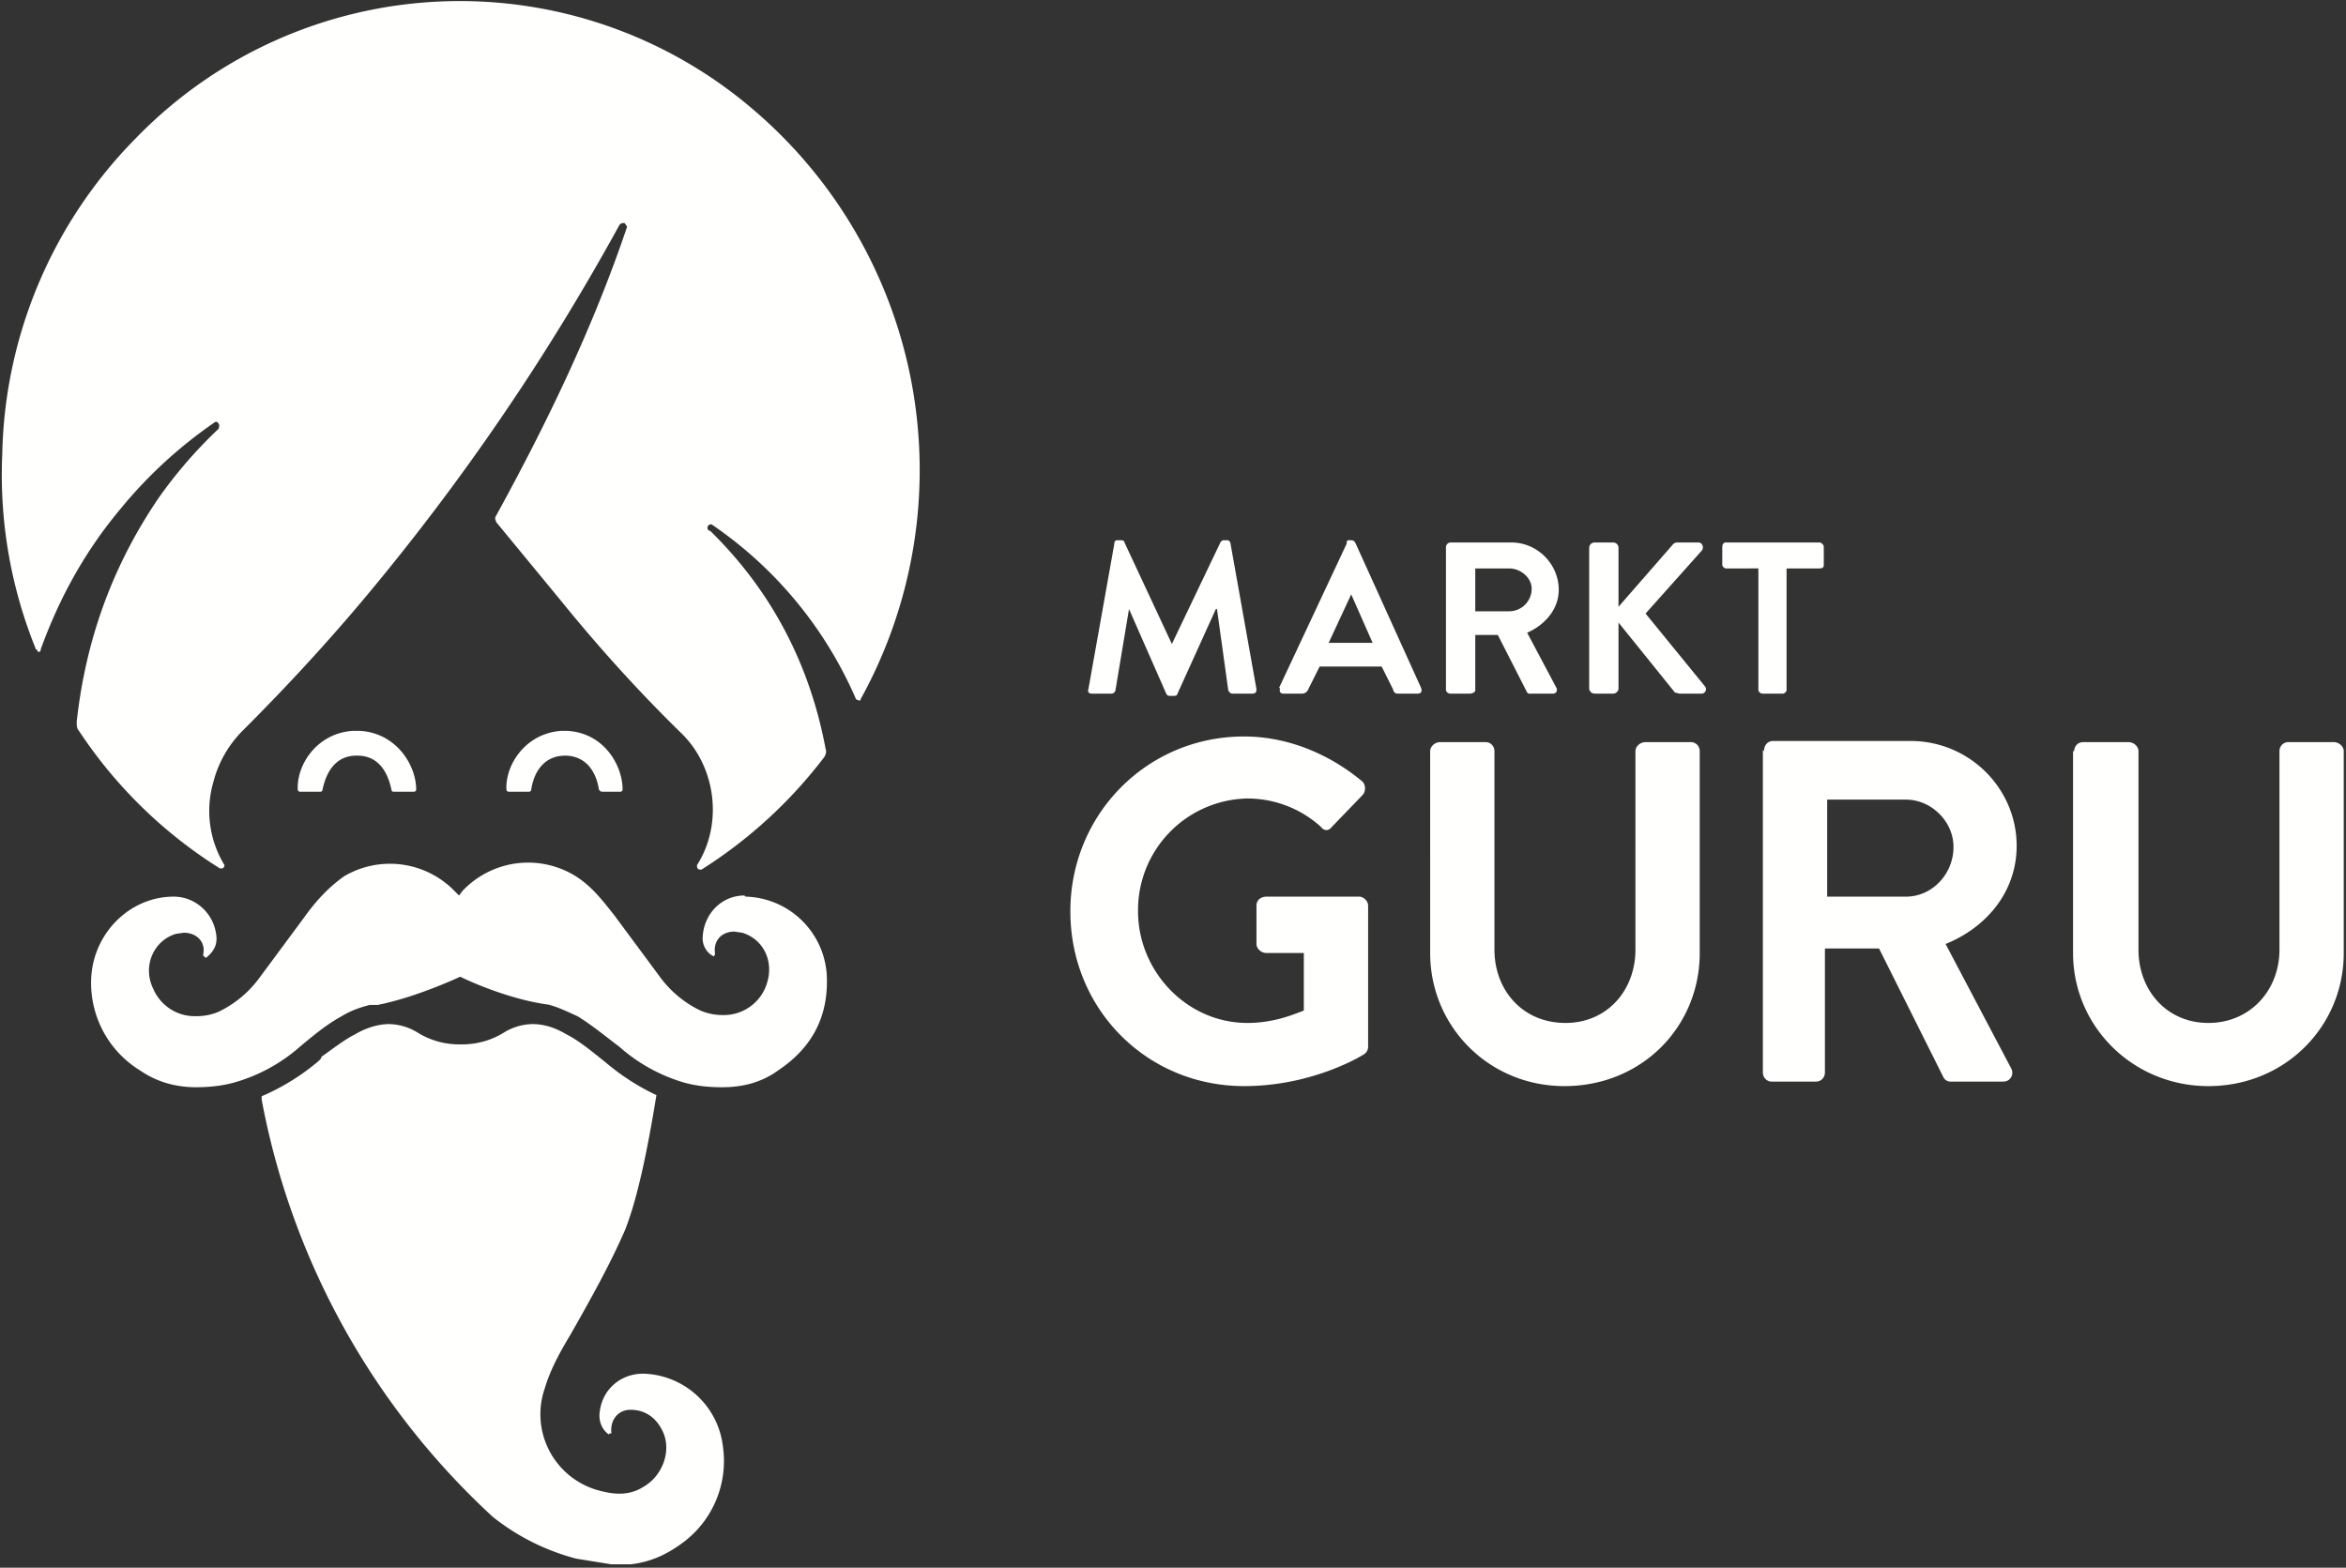 <svg xmlns="http://www.w3.org/2000/svg" viewBox="0 0 208 139">
    <rect x="0" y="0" width="208" height="139" fill="#333333" stroke="none"/>
    <title>Startseite</title>
    <g fill="#FFFFFE" fill-rule="evenodd">
        <path d="M98.8 48.2c0-.1 0-.3.3-.3h.3c.2 0 .3.1.3.2l4.2 9 4.3-9s.1-.2.3-.2h.3c.2 0 .3.2.3.3l2.3 12.9c0 .3-.1.4-.4.4h-1.7c-.2 0-.3-.1-.4-.3l-1-7.2h-.1l-3.4 7.5c0 .1-.1.2-.3.2h-.3c-.2 0-.3 0-.4-.2l-3.3-7.5-1.2 7.2a.4.4 0 0 1-.3.3h-1.8c-.2 0-.4-.1-.3-.4l2.3-12.9M113.4 61l6-12.8c0-.2 0-.3.2-.3h.2c.2 0 .3.1.4.3L126 61c.1.3 0 .5-.3.5H124c-.2 0-.4 0-.5-.4l-1-2H117l-1 2a.6.6 0 0 1-.5.4h-1.7c-.3 0-.4-.2-.3-.5m8.2-4l-1.9-4.3-2 4.3h4m6.4-8.5c0-.2.2-.4.4-.4h5.4c2.3 0 4.2 1.9 4.2 4.2 0 1.7-1.2 3.1-2.8 3.8l2.6 4.9c.1.2 0 .5-.3.5h-2a.3.3 0 0 1-.3-.1l-2.6-5.1h-2v4.9c0 .2-.3.3-.5.3h-1.7a.4.4 0 0 1-.4-.3V48.5zm5.6 5.7a2 2 0 0 0 2-2c0-1-1-1.8-2-1.8h-3v3.8h3zm7.1-5.6c0-.3.2-.5.5-.5h1.6c.3 0 .5.2.5.5v5.2l4.8-5.5a.5.5 0 0 1 .4-.2h1.9c.3 0 .5.4.3.7l-5 5.6 5.3 6.5a.4.4 0 0 1-.3.6h-2l-.4-.1-5-6.2v5.9a.5.5 0 0 1-.5.4h-1.6a.5.5 0 0 1-.5-.4V48.6m15 1.8H153a.4.4 0 0 1-.3-.3v-1.6c0-.2.1-.4.3-.4h8.3c.2 0 .4.2.4.4v1.6c0 .2-.1.3-.4.3h-2.9v10.8a.4.4 0 0 1-.3.3h-1.8a.4.4 0 0 1-.4-.3V50.4m-45.6 14.9c3.8 0 7.5 1.5 10.5 4 .3.3.3.9 0 1.2l-2.7 2.8c-.3.4-.7.4-1 0a9.7 9.7 0 0 0-6.6-2.5 9.9 9.9 0 0 0-9.6 10c0 5.3 4.3 9.9 9.7 9.9 2.4 0 4.2-.8 5-1.1v-5.1h-3.3c-.5 0-.9-.4-.9-.8v-3.4c0-.5.4-.8.9-.8h8.2c.4 0 .8.4.8.8v12.5a.8.8 0 0 1-.4.7s-4.4 2.8-10.6 2.8c-8.6 0-15.4-6.8-15.4-15.5 0-8.6 6.8-15.5 15.4-15.5m16.5 1.3c0-.4.4-.8.9-.8h4c.5 0 .8.4.8.8v17.6c0 3.6 2.5 6.5 6.3 6.5 3.7 0 6.2-2.9 6.2-6.5V66.6c0-.4.4-.8.9-.8h4c.5 0 .8.4.8.8v17.9c0 6.5-5.1 11.8-12 11.8-6.7 0-11.9-5.3-11.9-11.8V66.6m29.6 0c0-.5.3-.9.8-.9h12.2c5.2 0 9.4 4.2 9.4 9.3 0 4-2.6 7.2-6.3 8.7l5.8 11c.3.5 0 1.2-.7 1.2H173a.7.7 0 0 1-.7-.4l-5.7-11.4h-4.8v11c0 .4-.3.8-.8.8h-4a.8.8 0 0 1-.7-.8V66.5zm12.6 12.9c2.3 0 4.2-2 4.2-4.4 0-2.3-2-4.2-4.2-4.2h-7v8.6h7zm14.9-12.9c0-.4.3-.8.8-.8h4c.5 0 .9.4.9.8v17.6c0 3.6 2.5 6.5 6.2 6.5s6.3-2.9 6.3-6.5V66.6c0-.4.3-.8.8-.8h4c.5 0 .9.4.9.8v17.9c0 6.5-5.2 11.8-12 11.8-6.7 0-12-5.3-12-11.8V66.6M32 64.8h-.4-.3c-3.2.2-5 3-4.9 5.2a.2.2 0 0 0 .2.2h1.8a.2.2 0 0 0 .2-.2c.4-1.9 1.4-3 3-3h.1c1.6 0 2.6 1.1 3 3 0 0 0 .2.2.2h1.8a.2.2 0 0 0 .2-.2c0-2.1-1.7-5-5-5.2m18.5 0H50h-.2c-3.2.2-5 3-4.9 5.2a.2.2 0 0 0 .2.2h1.8a.2.2 0 0 0 .2-.2c.3-1.9 1.4-3 3-3s2.7 1.1 3 3c0 0 .1.2.3.2H55a.2.2 0 0 0 .2-.2c0-2.1-1.6-5-4.9-5.2"></path>
        <path d="M19.3 37.3zM67 9.9a40 40 0 0 0-55 2.4 41 41 0 0 0-11.8 28 41 41 0 0 0 3 17.3h.1c0 .1 0 .2.2.2l.1-.1a.3.3 0 0 0 0-.1c1.7-4.7 4-8.8 7.1-12.5a40.2 40.2 0 0 1 8.4-7.7c.1 0 .2 0 .3.2a.3.3 0 0 1 0 .3v.1a40.7 40.7 0 0 0-5.3 6.1C10 50.1 7.6 56.7 6.8 64c0 .3 0 .6.2.8A41.1 41.1 0 0 0 19.5 77h.2a.3.3 0 0 0 .2-.3 9.2 9.2 0 0 1-1-7.3 10 10 0 0 1 2.7-4.7c3.8-3.8 7.5-7.8 11-12A205.3 205.3 0 0 0 55 19.8l-.1.2a.4.4 0 0 1 .5-.2l.2.3C52.6 29 48.5 37.5 44 45.7a.5.5 0 0 0-.1.3l.1.3 5.6 6.8c3.4 4.2 7 8.2 10.9 12 3 3 3.6 8 1.3 11.6a.3.3 0 0 0 0 .1c0 .2.1.3.3.3a.2.2 0 0 0 .1 0 41.5 41.5 0 0 0 10.9-10c.1-.2.2-.4.1-.7-1.4-7.5-4.8-14-10.2-19.3l-.2-.1a.3.3 0 0 1 0-.4.3.3 0 0 1 .3-.1A36 36 0 0 1 75.9 62l.2.1h.2V62A42 42 0 0 0 67 9.9zM57 121.8c-1.9 0-3.5 1.3-3.8 3.2-.2 1 .2 1.8.8 2.2v-.1h.2v-.1c-.1-1.1.6-2 1.7-2 1.2 0 2.2.6 2.8 1.8.9 1.7.1 4-1.6 5-1.4.9-2.8.7-4.2.3a7 7 0 0 1-4.6-9c.5-1.7 1.4-3.3 2.3-4.8 1.7-3 3.4-6 4.8-9.2 1.2-3 2.1-7.7 2.8-12-1.7-.8-3.2-1.8-4.5-2.9l-.5-.4c-1-.8-2-1.6-3-2.1-1-.6-2-.9-3-.9a5 5 0 0 0-2.6.8 7 7 0 0 1-3.6 1h-.2a7 7 0 0 1-3.7-1 5 5 0 0 0-2.6-.8c-.9 0-2 .3-3 .9-1 .5-2 1.3-3 2 0 .2-.3.4-.4.5a20 20 0 0 1-4.9 3v.3a67 67 0 0 0 20.5 37 20 20 0 0 0 7.4 3.7l3.1.5h1.7c1.9-.2 3.5-1 5-2.2a9 9 0 0 0 3.2-8.2 7.3 7.3 0 0 0-7-6.5"></path>
        <path d="M66 79.4c-2 0-3.6 1.6-3.7 3.7a1.8 1.8 0 0 0 .8 1.6l.2.1.1-.2c-.2-1.2.6-2 1.7-2l.7.1c2 .6 3 2.8 2 5a4 4 0 0 1-3.7 2.3 5 5 0 0 1-2-.4 9.6 9.6 0 0 1-3.6-3l-4-5.4c-1.1-1.4-2.1-2.7-3.6-3.6A8 8 0 0 0 41 79l-.3.4-.4-.4a8 8 0 0 0-9.8-1.3c-1.4 1-2.5 2.2-3.5 3.6l-4 5.4a9.7 9.7 0 0 1-3.6 3 5 5 0 0 1-2 .4 4 4 0 0 1-3.8-2.4c-1-2 0-4.3 2-4.9l.7-.1c1.1 0 2 .8 1.7 2l.2.2a.1.1 0 0 0 .1 0c.6-.5.9-1 .9-1.7-.1-2.1-1.8-3.7-3.8-3.7-3.8 0-7 3.1-7.3 7a9.1 9.1 0 0 0 4.3 8.4c1.6 1.1 3.3 1.5 5 1.5 1 0 2.2-.1 3.3-.4a15 15 0 0 0 5.9-3.2c1.2-1 2.4-2 3.7-2.7.8-.5 1.7-.8 2.5-1H33.5c3.5-.7 7.3-2.5 7.3-2.5s4 2 8 2.5h-.1c.8.2 1.6.6 2.5 1 1.3.8 2.5 1.8 3.7 2.7a15 15 0 0 0 5.8 3.2c1.1.3 2.2.4 3.3.4 1.8 0 3.5-.4 5-1.5 3-2 4.5-4.8 4.3-8.5a7.4 7.4 0 0 0-7.2-6.9"></path>
    </g>
</svg>